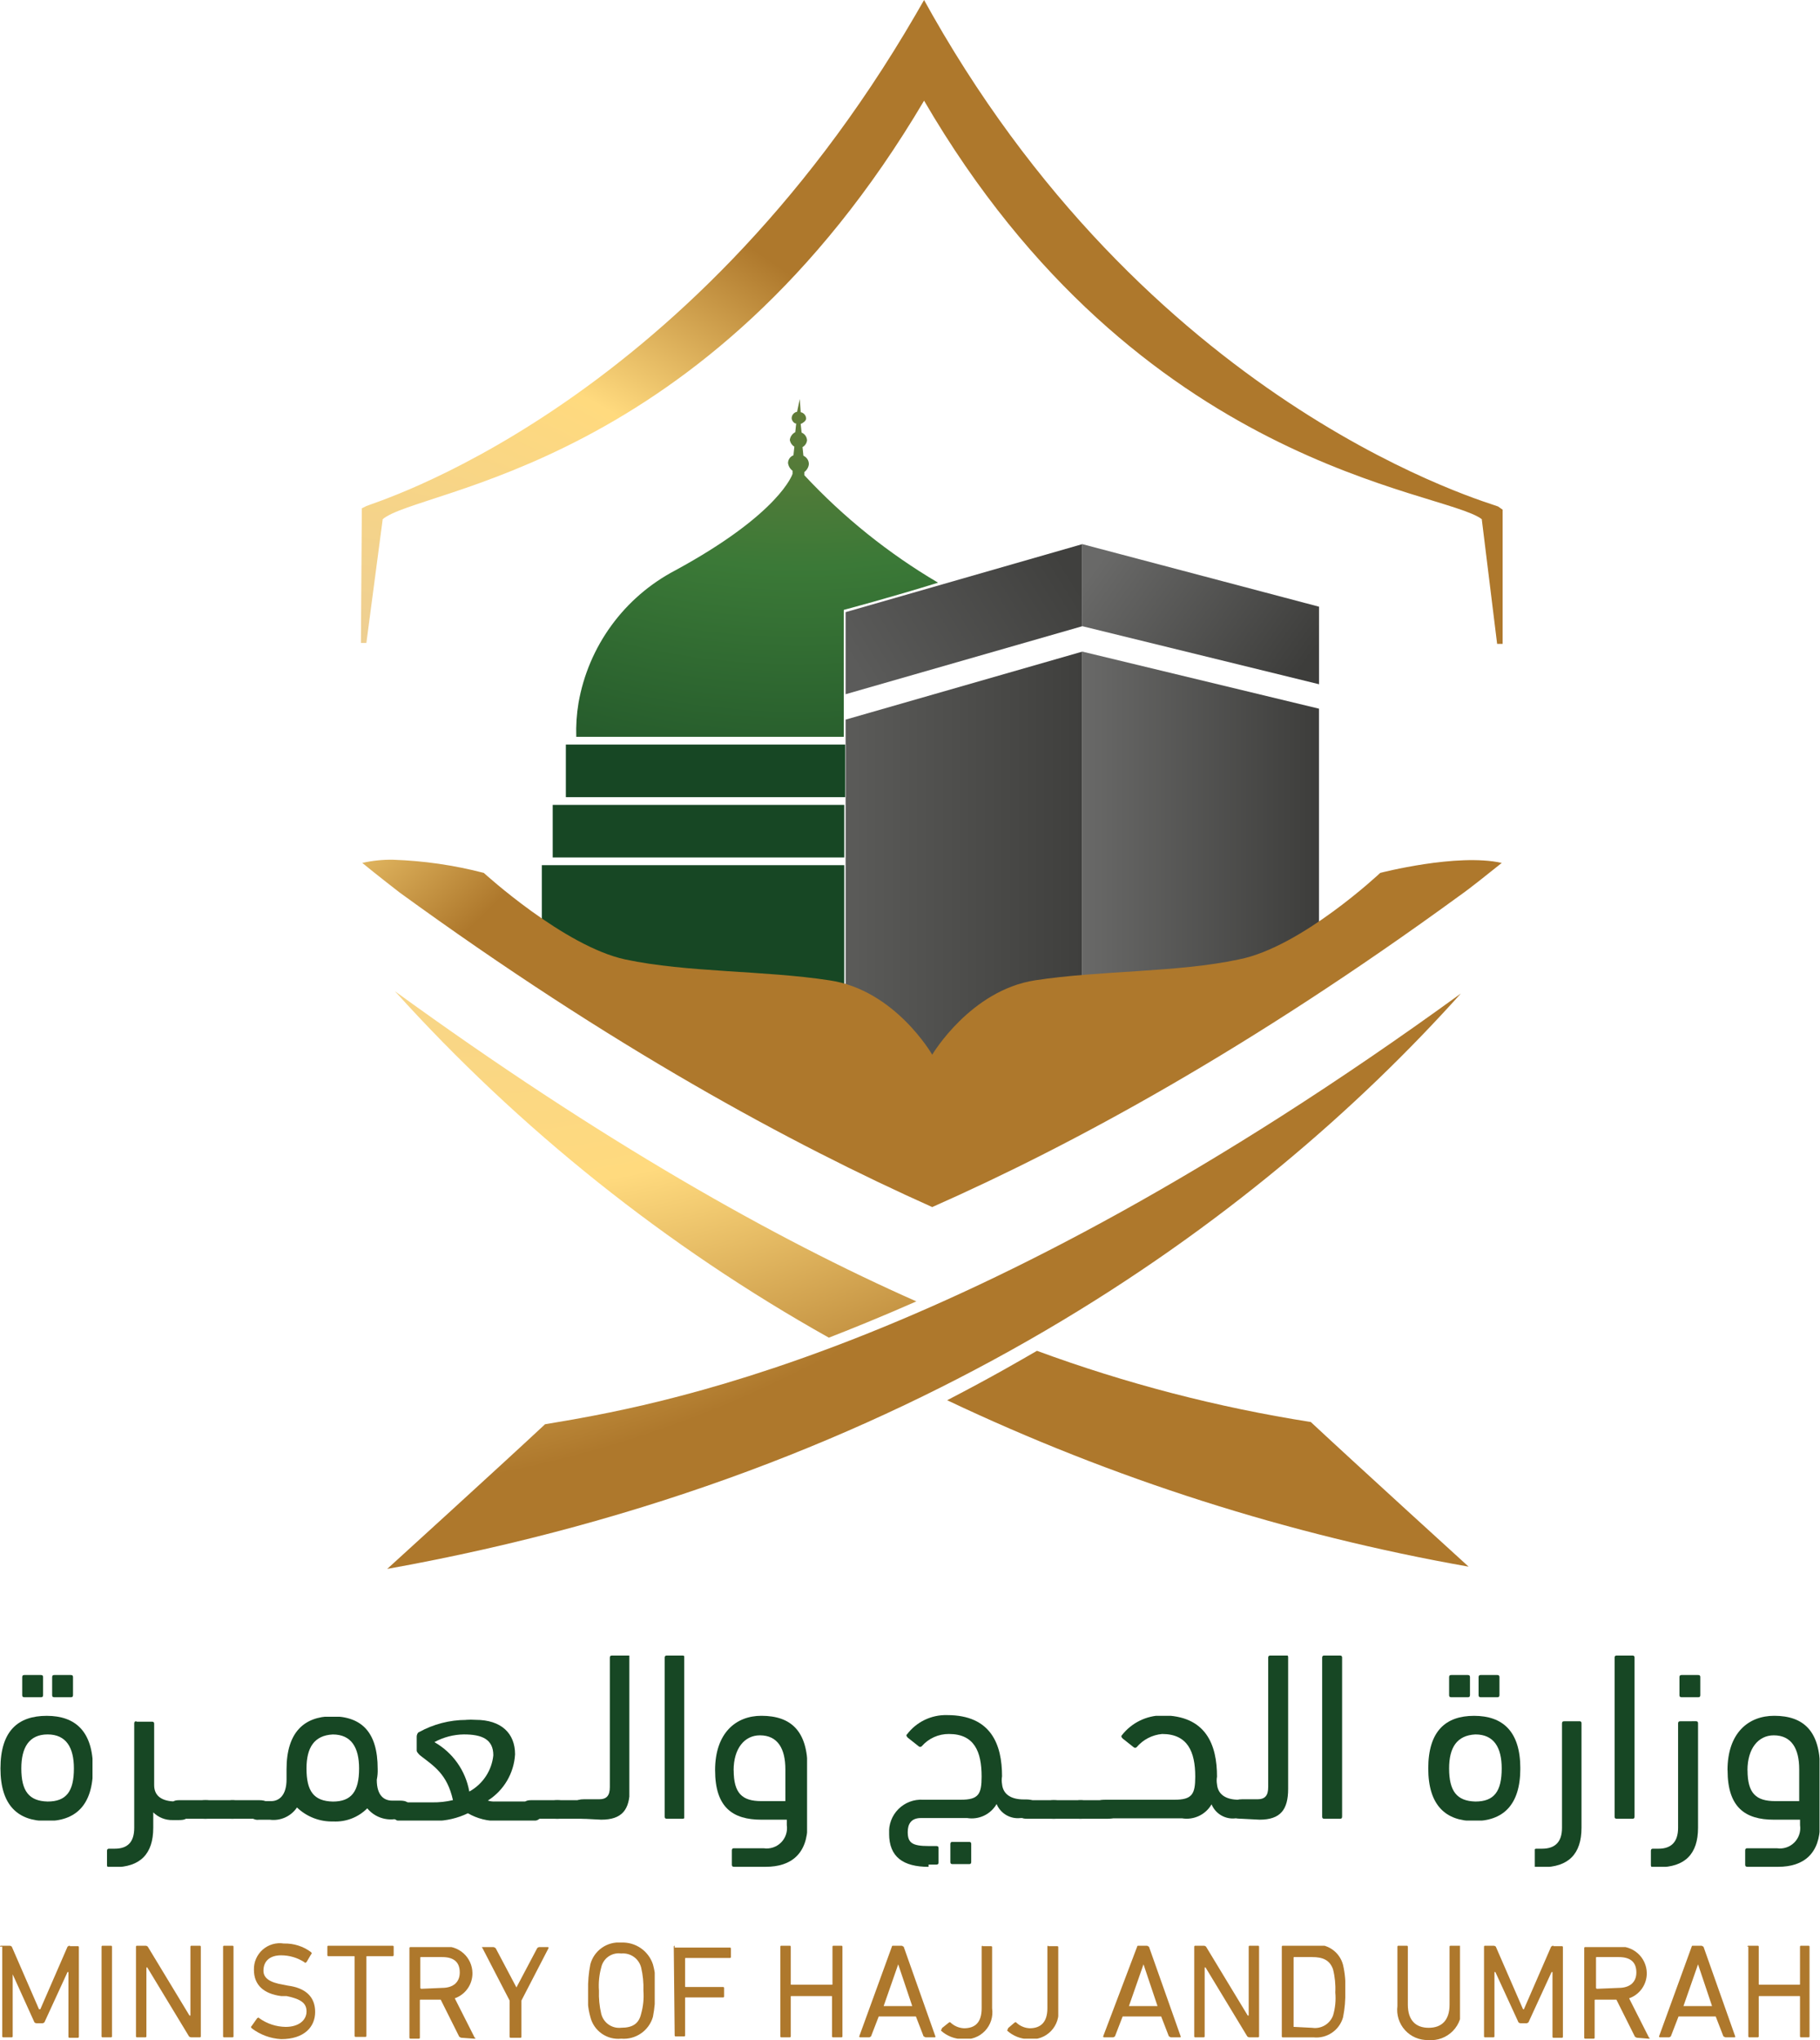 <svg xmlns="http://www.w3.org/2000/svg" xmlns:xlink="http://www.w3.org/1999/xlink" width="143" height="160.278" viewBox="0 0 143 160.278">
  <defs>
    <clipPath id="clip-path">
      <path id="Path_5433" data-name="Path 5433" d="M260.5,174.8l-18.6,5.344v28.821l18.6-4.133Z" transform="translate(-241.9 -174.8)"/>
    </clipPath>
    <linearGradient id="linear-gradient" x1="1" y1="0.5" x2="0" y2="0.5" gradientUnits="objectBoundingBox">
      <stop offset="0" stop-color="#3f3f3d"/>
      <stop offset="1" stop-color="#5b5b59"/>
    </linearGradient>
    <clipPath id="clip-path-2">
      <path id="Path_5434" data-name="Path 5434" d="M260.5,151.1l-18.6,5.344v6.448l18.6-5.344Z" transform="translate(-241.9 -151.1)"/>
    </clipPath>
    <linearGradient id="linear-gradient-2" x1="1" y1="0.321" x2="0" y2="0.717" gradientUnits="objectBoundingBox">
      <stop offset="0" stop-color="#40403e"/>
      <stop offset="1" stop-color="#5b5b5a"/>
    </linearGradient>
    <clipPath id="clip-path-3">
      <path id="Path_5435" data-name="Path 5435" d="M294.1,174.8h0v30.032l18.6-6.947v-18.6Z" transform="translate(-294.1 -174.8)"/>
    </clipPath>
    <linearGradient id="linear-gradient-3" x1="1" y1="0.5" x2="0" y2="0.5" gradientUnits="objectBoundingBox">
      <stop offset="0" stop-color="#3d3d3b"/>
      <stop offset="1" stop-color="#696968"/>
    </linearGradient>
    <clipPath id="clip-path-4">
      <path id="Path_5436" data-name="Path 5436" d="M294.1,151.1h0v6.448l18.6,4.56v-6.092Z" transform="translate(-294.1 -151.1)"/>
    </clipPath>
    <linearGradient id="linear-gradient-4" x1="1" y1="0.719" y2="0.289" xlink:href="#linear-gradient-3"/>
    <clipPath id="clip-path-5">
      <path id="Path_5437" data-name="Path 5437" d="M57.139,407.839c0-1.639.606-2.672,2.066-2.672s2.066,1.033,2.066,2.672c0,1.817-.606,2.6-2.066,2.6-1.461-.036-2.066-.819-2.066-2.6m-1.639,0c0,2.921,1.389,4.133,3.634,4.133s3.634-1.211,3.634-4.133-1.389-4.133-3.634-4.133-3.634,1.176-3.634,4.133m1.888-7.339c-.071,0-.178,0-.178.178v1.389c0,.071,0,.178.178.178h1.283c.071,0,.178,0,.178-.178v-1.389c0-.071,0-.178-.178-.178Zm2.351,0c-.071,0-.178,0-.178.178v1.389c0,.071,0,.178.178.178h1.283c.071,0,.178,0,.178-.178v-1.389c0-.071,0-.178-.178-.178Z" transform="translate(-55.5 -400.5)"/>
    </clipPath>
    <linearGradient id="linear-gradient-5" x1="-5.095" y1="7.901" x2="-4.976" y2="7.901" gradientUnits="objectBoundingBox">
      <stop offset="0" stop-color="#ab882a"/>
      <stop offset="0.038" stop-color="#ab882a"/>
      <stop offset="0.169" stop-color="#9e8435"/>
      <stop offset="0.317" stop-color="#8f803c"/>
      <stop offset="0.656" stop-color="#3b7937"/>
      <stop offset="1" stop-color="#174724"/>
    </linearGradient>
    <clipPath id="clip-path-6">
      <path id="Path_5438" data-name="Path 5438" d="M81.316,410.7c-.071,0-.178,0-.178.178v8.194c0,1.1-.5,1.639-1.532,1.639h-.428c-.071,0-.178,0-.178.178v1.1c0,.071,0,.178.178.178h.356q3.1,0,3.1-3.1v-1.211a2.094,2.094,0,0,0,1.532.606h.427c.606,0,.784-.071.784-.784,0-.534-.249-.677-.784-.677h-.178c-1.1,0-1.71-.427-1.71-1.282v-4.809c0-.071,0-.178-.178-.178H81.316Z" transform="translate(-79 -410.7)"/>
    </clipPath>
    <linearGradient id="linear-gradient-6" x1="-7.091" y1="7.579" x2="-6.956" y2="7.579" xlink:href="#linear-gradient-5"/>
    <clipPath id="clip-path-7">
      <path id="Path_5439" data-name="Path 5439" d="M93.806,428.1c-.534,0-.606.178-.606.784,0,.534.071.677.606.677h2.066c.606,0,.784-.178.784-.784,0-.5-.249-.677-.784-.677Z" transform="translate(-93.2 -428.1)"/>
    </clipPath>
    <linearGradient id="linear-gradient-7" x1="-14.55" y1="55.081" x2="-14.301" y2="55.081" xlink:href="#linear-gradient-5"/>
    <clipPath id="clip-path-8">
      <path id="Path_5440" data-name="Path 5440" d="M99.606,428.1c-.534,0-.606.178-.606.784,0,.534.071.677.606.677h2.066c.606,0,.784-.178.784-.784,0-.5-.249-.677-.784-.677Z" transform="translate(-99 -428.1)"/>
    </clipPath>
    <linearGradient id="linear-gradient-8" x1="-15.148" y1="55.074" x2="-14.899" y2="55.074" xlink:href="#linear-gradient-5"/>
    <clipPath id="clip-path-9">
      <path id="Path_5441" data-name="Path 5441" d="M105.706,428.1c-.5,0-.606.178-.606.784,0,.534.071.677.606.677h2.066c.606,0,.784-.178.784-.784,0-.5-.249-.677-.784-.677Z" transform="translate(-105.1 -428.1)"/>
    </clipPath>
    <linearGradient id="linear-gradient-9" x1="-15.777" y1="55.066" x2="-15.527" y2="55.066" xlink:href="#linear-gradient-5"/>
    <clipPath id="clip-path-10">
      <path id="Path_5442" data-name="Path 5442" d="M114.824,413.7c0-1.639.606-2.6,2.066-2.672,1.461,0,2.066,1.033,2.066,2.672,0,1.817-.606,2.6-2.066,2.6-1.5-.036-2.066-.819-2.066-2.6m-1.568.071v.784c0,1.282-.606,1.71-1.211,1.71h-.962c-.606,0-.784.071-.784.677a.684.684,0,0,0,.784.784h.855a2.227,2.227,0,0,0,2.138-.962,3.963,3.963,0,0,0,2.85,1.1,3.514,3.514,0,0,0,2.672-1.033,2.4,2.4,0,0,0,2.138.855h.427c.606,0,.784-.071.784-.784,0-.534-.249-.677-.784-.677h-.606c-.606,0-1.211-.356-1.211-1.639a3.468,3.468,0,0,0,.071-.855c0-2.921-1.283-4.133-3.634-4.133-2.138.036-3.527,1.247-3.527,4.168" transform="translate(-110.3 -409.6)"/>
    </clipPath>
    <linearGradient id="linear-gradient-10" x1="-4.46" y1="10.52" x2="-4.392" y2="10.52" xlink:href="#linear-gradient-5"/>
    <clipPath id="clip-path-11">
      <path id="Path_5443" data-name="Path 5443" d="M145.149,412.117a4.971,4.971,0,0,1,2.316-.606c1.389,0,2.316.356,2.316,1.639a3.668,3.668,0,0,1-1.888,2.85,5.574,5.574,0,0,0-2.743-3.883m2.494-1.746a7.685,7.685,0,0,0-3.705.962c-.071,0-.178.178-.178.356v1.1c0,.071.071.178.249.356,1.1.855,2.138,1.461,2.6,3.527a6.663,6.663,0,0,1-1.639.178h-2.387c-.606,0-.784.071-.784.677a.684.684,0,0,0,.784.784h2.6a6.116,6.116,0,0,0,2.6-.606,4.538,4.538,0,0,0,2.423.606h2.6c.606,0,.784-.249.784-.855,0-.534-.249-.677-.784-.677h-2.85a1.574,1.574,0,0,1-.606-.071,4.613,4.613,0,0,0,2.138-3.634c0-1.639-1.069-2.708-3.1-2.708a5.241,5.241,0,0,0-.748,0" transform="translate(-141.8 -410.356)"/>
    </clipPath>
    <linearGradient id="linear-gradient-11" x1="-5.767" y1="10.911" x2="-5.693" y2="10.911" xlink:href="#linear-gradient-5"/>
    <clipPath id="clip-path-12">
      <path id="Path_5444" data-name="Path 5444" d="M171.406,428.1c-.5,0-.606.178-.606.784,0,.534.071.677.606.677h2.066c.606,0,.784-.178.784-.784,0-.5-.249-.677-.784-.677Z" transform="translate(-170.8 -428.1)"/>
    </clipPath>
    <linearGradient id="linear-gradient-12" x1="-22.55" y1="54.978" x2="-22.301" y2="54.978" xlink:href="#linear-gradient-5"/>
    <clipPath id="clip-path-13">
      <path id="Path_5445" data-name="Path 5445" d="M177.206,428.1c-.534,0-.606.178-.606.784,0,.534.071.677.606.677h2.066c.606,0,.784-.178.784-.784,0-.5-.249-.677-.784-.677Z" transform="translate(-176.6 -428.1)"/>
    </clipPath>
    <linearGradient id="linear-gradient-13" x1="-23.148" y1="54.97" x2="-22.899" y2="54.97" xlink:href="#linear-gradient-5"/>
    <clipPath id="clip-path-14">
      <path id="Path_5446" data-name="Path 5446" d="M184.928,396.136c-.071,0-.178,0-.178.178v10.153c0,.677-.249.962-.855.962h-1.211c-.606,0-.784.249-.784.855,0,.534.249.677.784.677l1.389.071c1.639,0,2.244-.784,2.244-2.423V396.278c0-.071,0-.178-.178-.178h-1.211Z" transform="translate(-181.9 -396.1)"/>
    </clipPath>
    <linearGradient id="linear-gradient-14" x1="-18.686" y1="7.087" x2="-18.489" y2="7.087" xlink:href="#linear-gradient-5"/>
    <clipPath id="clip-path-15">
      <path id="Path_5447" data-name="Path 5447" d="M202.178,396.2c-.071,0-.178,0-.178.178v12.469c0,.071,0,.178.178.178h1.211c.071,0,.178,0,.178-.178V396.378c0-.071,0-.178-.178-.178Z" transform="translate(-202 -396.2)"/>
    </clipPath>
    <linearGradient id="linear-gradient-15" x1="-58.124" y1="7.143" x2="-57.562" y2="7.143" xlink:href="#linear-gradient-5"/>
    <clipPath id="clip-path-16">
      <path id="Path_5448" data-name="Path 5448" d="M214.561,413.775c0-1.71.855-2.743,2.066-2.743,1.389,0,2,1.033,2,2.672V416.2h-1.888c-1.5,0-2.173-.606-2.173-2.423m-1.461,0c0,2.921,1.389,3.883,3.634,3.883h2v.428a1.6,1.6,0,0,1-1.817,1.817H214.6c-.071,0-.178,0-.178.178v1.1c0,.071,0,.178.178.178h2.494c2,0,3.278-1.033,3.278-3.349v-4.382c0-2.921-1.282-4.133-3.634-4.133-2,0-3.634,1.354-3.634,4.275" transform="translate(-213.1 -409.5)"/>
    </clipPath>
    <linearGradient id="linear-gradient-16" x1="-12.859" y1="7.298" x2="-12.74" y2="7.298" xlink:href="#linear-gradient-5"/>
    <clipPath id="clip-path-17">
      <path id="Path_5449" data-name="Path 5449" d="M256.488,419.273c-.071,0-.178,0-.178.178v1.389c0,.071,0,.178.178.178h1.283c.071,0,.178,0,.178-.178v-1.389c0-.071,0-.178-.178-.178Zm-3.6-8.443c-.071.071,0,.178.071.249l.855.677a.172.172,0,0,0,.249,0,2.806,2.806,0,0,1,2.138-.962c1.995,0,2.565,1.389,2.565,3.349,0,1.389-.249,1.817-1.639,1.817h-2.957a2.518,2.518,0,0,0-2.672,2.672c0,1.817,1.1,2.6,3.1,2.6v-.178h.606c.071,0,.178,0,.178-.178v-1.1c0-.071,0-.178-.178-.178H254.6c-1.283,0-1.639-.249-1.639-1.1,0-.606.249-1.1,1.033-1.1h3.634a2.254,2.254,0,0,0,2.316-1.1,1.806,1.806,0,0,0,1.888,1.1h.427c.606,0,.784-.071.784-.784,0-.534-.249-.677-.784-.677h-.178c-1.033,0-1.639-.427-1.71-1.211a1.731,1.731,0,0,1,0-.606c0-2.494-.855-4.809-4.311-4.809a3.816,3.816,0,0,0-3.171,1.532" transform="translate(-251.5 -409.296)"/>
    </clipPath>
    <linearGradient id="linear-gradient-17" x1="-9.242" y1="7.256" x2="-9.167" y2="7.256" xlink:href="#linear-gradient-5"/>
    <clipPath id="clip-path-18">
      <path id="Path_5450" data-name="Path 5450" d="M280.906,428.1c-.534,0-.606.178-.606.784,0,.534.071.677.606.677h2.066c.606,0,.784-.178.784-.784,0-.5-.249-.677-.784-.677Z" transform="translate(-280.3 -428.1)"/>
    </clipPath>
    <linearGradient id="linear-gradient-18" x1="-33.838" y1="54.832" x2="-33.589" y2="54.832" xlink:href="#linear-gradient-5"/>
    <clipPath id="clip-path-19">
      <path id="Path_5451" data-name="Path 5451" d="M286.706,428.1c-.534,0-.606.178-.606.784,0,.534.071.677.606.677h2.066c.606,0,.784-.178.784-.784,0-.5-.249-.677-.784-.677Z" transform="translate(-286.1 -428.1)"/>
    </clipPath>
    <linearGradient id="linear-gradient-19" x1="-34.436" y1="54.824" x2="-34.187" y2="54.824" xlink:href="#linear-gradient-5"/>
    <clipPath id="clip-path-20">
      <path id="Path_5452" data-name="Path 5452" d="M292.706,428.1c-.534,0-.606.178-.606.784,0,.534.071.677.606.677h2.066c.606,0,.784-.178.784-.784,0-.5-.249-.677-.784-.677Z" transform="translate(-292.1 -428.1)"/>
    </clipPath>
    <linearGradient id="linear-gradient-20" x1="-35.055" y1="54.816" x2="-34.806" y2="54.816" xlink:href="#linear-gradient-5"/>
    <clipPath id="clip-path-21">
      <path id="Path_5453" data-name="Path 5453" d="M299.195,410.968c-.071.071,0,.178.071.249l.855.677a.172.172,0,0,0,.249,0,2.966,2.966,0,0,1,2-1.033c2,0,2.6,1.389,2.6,3.349,0,1.389-.249,1.817-1.639,1.817h-5.344c-.606,0-.784.071-.784.677a.7.7,0,0,0,.784.784h5.949a2.254,2.254,0,0,0,2.316-1.1,1.805,1.805,0,0,0,1.888,1.1h.428c.606,0,.784-.071.784-.784,0-.5-.249-.677-.784-.677h-.178c-1.033,0-1.639-.427-1.71-1.211a1.729,1.729,0,0,1,0-.606c0-2.494-.855-4.809-4.311-4.809a4.04,4.04,0,0,0-3.171,1.568" transform="translate(-297.2 -409.4)"/>
    </clipPath>
    <linearGradient id="linear-gradient-21" x1="-10.121" y1="10.716" x2="-10.05" y2="10.716" xlink:href="#linear-gradient-5"/>
    <clipPath id="clip-path-22">
      <path id="Path_5454" data-name="Path 5454" d="M330.128,396.136c-.071,0-.178,0-.178.178v10.153c0,.677-.249.962-.855.962h-1.211c-.606,0-.784.249-.784.855,0,.534.249.677.784.677l1.389.071c1.639,0,2.244-.784,2.244-2.423V396.278c0-.071,0-.178-.178-.178h-1.211Z" transform="translate(-327.1 -396.1)"/>
    </clipPath>
    <linearGradient id="linear-gradient-22" x1="-30.499" y1="7.065" x2="-30.302" y2="7.065" xlink:href="#linear-gradient-5"/>
    <clipPath id="clip-path-23">
      <path id="Path_5455" data-name="Path 5455" d="M347.178,396.2c-.071,0-.178,0-.178.178v12.469c0,.071,0,.178.178.178h1.211c.071,0,.178,0,.178-.178V396.378c0-.071,0-.178-.178-.178Z" transform="translate(-347 -396.2)"/>
    </clipPath>
    <linearGradient id="linear-gradient-23" x1="-89.758" y1="7.121" x2="-89.208" y2="7.121" xlink:href="#linear-gradient-5"/>
    <clipPath id="clip-path-24">
      <path id="Path_5456" data-name="Path 5456" d="M372.039,407.839c0-1.639.606-2.6,2.066-2.672,1.461,0,2.066,1.033,2.066,2.672,0,1.817-.606,2.6-2.066,2.6-1.461-.036-2.066-.819-2.066-2.6m-1.639,0c0,2.921,1.389,4.133,3.6,4.133,2.244,0,3.634-1.211,3.634-4.133s-1.389-4.133-3.634-4.133c-2.209,0-3.6,1.176-3.6,4.133m1.817-7.339c-.071,0-.178,0-.178.178v1.389c0,.071,0,.178.178.178H373.5c.071,0,.178,0,.178-.178v-1.389c0-.071,0-.178-.178-.178Zm2.316,0c-.071,0-.178,0-.178.178v1.389c0,.071,0,.178.178.178h1.283c.071,0,.178,0,.178-.178v-1.389c0-.071,0-.178-.178-.178Z" transform="translate(-370.4 -400.5)"/>
    </clipPath>
    <linearGradient id="linear-gradient-24" x1="-20.608" y1="7.847" x2="-20.488" y2="7.847" xlink:href="#linear-gradient-5"/>
    <clipPath id="clip-path-25">
      <path id="Path_5457" data-name="Path 5457" d="M396.151,410.7c-.071,0-.178,0-.178.178v8.194c0,1.1-.534,1.639-1.568,1.639h-.427c-.071,0-.178,0-.178.178v1.1c0,.071,0,.178.178.178h.427q3.1,0,3.1-3.1v-8.194c0-.071,0-.178-.178-.178Z" transform="translate(-393.8 -410.7)"/>
    </clipPath>
    <linearGradient id="linear-gradient-25" x1="-42.484" y1="7.526" x2="-42.252" y2="7.526" xlink:href="#linear-gradient-5"/>
    <clipPath id="clip-path-26">
      <path id="Path_5458" data-name="Path 5458" d="M411.678,396.2c-.071,0-.178,0-.178.178v12.469c0,.071,0,.178.178.178h1.211c.071,0,.178,0,.178-.178V396.378c0-.071,0-.178-.178-.178Z" transform="translate(-411.5 -396.2)"/>
    </clipPath>
    <linearGradient id="linear-gradient-26" x1="-104.417" y1="7.111" x2="-103.867" y2="7.111" xlink:href="#linear-gradient-5"/>
    <clipPath id="clip-path-27">
      <path id="Path_5459" data-name="Path 5459" d="M421.816,404.134c-.071,0-.178,0-.178.178v8.194c0,1.1-.534,1.639-1.532,1.639h-.427c-.071,0-.178,0-.178.178v1.1c0,.071,0,.178.178.178h.427q3.1,0,3.1-3.1v-8.194c0-.071,0-.178-.178-.178Zm.107-3.634c-.071,0-.178,0-.178.178v1.389c0,.071,0,.178.178.178h1.283c.071,0,.178,0,.178-.178v-1.389c0-.071,0-.178-.178-.178Z" transform="translate(-419.5 -400.5)"/>
    </clipPath>
    <linearGradient id="linear-gradient-27" x1="-42.884" y1="5.949" x2="-42.662" y2="5.949" xlink:href="#linear-gradient-5"/>
    <clipPath id="clip-path-28">
      <path id="Path_5460" data-name="Path 5460" d="M437.968,413.775c0-1.71.855-2.743,2.066-2.743,1.389,0,2,1.033,2,2.672V416.2h-1.888c-1.5,0-2.173-.606-2.173-2.423m-1.568,0c0,2.921,1.389,3.883,3.634,3.883H442.1v.428a1.6,1.6,0,0,1-1.817,1.817h-2.316c-.071,0-.178,0-.178.178v1.1c0,.071,0,.178.178.178h2.423c1.995,0,3.278-1.033,3.278-3.349v-4.382c0-2.921-1.283-4.133-3.6-4.133-2.031,0-3.669,1.354-3.669,4.275" transform="translate(-436.4 -409.5)"/>
    </clipPath>
    <linearGradient id="linear-gradient-28" x1="-23.859" y1="7.261" x2="-23.74" y2="7.261" xlink:href="#linear-gradient-5"/>
    <clipPath id="clip-path-29">
      <path id="Path_5461" data-name="Path 5461" d="M60.886,460.2c-.071,0-.071,0-.178.071l-2.138,4.916h-.107l-2.138-4.916a.273.273,0,0,0-.178-.071h-.677a.07.07,0,0,0-.071.071h.178v7.054a.07.07,0,0,0,.071.071h.677a.07.07,0,0,0,.071-.071v-4.881l1.71,3.776a.273.273,0,0,0,.178.071h.428c.071,0,.071,0,.178-.071l1.817-3.954h.071v5.094a.07.07,0,0,0,.071.071h.677a.07.07,0,0,0,.071-.071v-7.054a.07.07,0,0,0-.071-.071h-.641Z" transform="translate(-55.4 -460.2)"/>
    </clipPath>
    <linearGradient id="linear-gradient-29" x1="-5.74" y1="9.616" x2="-5.603" y2="9.616" gradientUnits="objectBoundingBox">
      <stop offset="0" stop-color="#cf9921"/>
      <stop offset="0.31" stop-color="#ebcd95"/>
      <stop offset="0.74" stop-color="#ffda7e"/>
      <stop offset="1" stop-color="#ae782c"/>
    </linearGradient>
    <clipPath id="clip-path-30">
      <path id="Path_5462" data-name="Path 5462" d="M77.871,460.2a.07.07,0,0,0-.071.071v7.054a.07.07,0,0,0,.071.071h.677a.07.07,0,0,0,.071-.071v-7.054a.07.07,0,0,0-.071-.071Z" transform="translate(-77.8 -460.2)"/>
    </clipPath>
    <linearGradient id="linear-gradient-30" x1="-51.468" y1="9.61" x2="-50.461" y2="9.61" xlink:href="#linear-gradient-29"/>
    <clipPath id="clip-path-31">
      <path id="Path_5463" data-name="Path 5463" d="M89.746,460.2a.07.07,0,0,0-.071.071v5.415H89.6l-3.278-5.415a.273.273,0,0,0-.178-.071h-.677a.07.07,0,0,0-.071.071v7.054a.07.07,0,0,0,.071.071h.677a.07.07,0,0,0,.071-.071V461.91h.071l3.278,5.415a.273.273,0,0,0,.178.071h.677a.07.07,0,0,0,.071-.071v-7.054a.07.07,0,0,0-.071-.071Z" transform="translate(-85.4 -460.2)"/>
    </clipPath>
    <linearGradient id="linear-gradient-31" x1="-9.036" y1="9.604" x2="-8.869" y2="9.604" xlink:href="#linear-gradient-29"/>
    <clipPath id="clip-path-32">
      <path id="Path_5464" data-name="Path 5464" d="M104.671,460.2a.07.07,0,0,0-.071.071v7.054a.07.07,0,0,0,.071.071h.677a.07.07,0,0,0,.071-.071v-7.054a.07.07,0,0,0-.071-.071Z" transform="translate(-104.6 -460.2)"/>
    </clipPath>
    <linearGradient id="linear-gradient-32" x1="-62.635" y1="9.598" x2="-61.628" y2="9.598" xlink:href="#linear-gradient-29"/>
    <clipPath id="clip-path-33">
      <path id="Path_5465" data-name="Path 5465" d="M110.982,461.759c0,1.211.784,1.888,2.138,2.066h.428c1.211.249,1.568.606,1.568,1.211,0,.677-.606,1.211-1.639,1.211a3.643,3.643,0,0,1-2.066-.677c-.071-.071-.071-.071-.178,0l-.428.606c-.071.071-.071.071,0,.178a4.212,4.212,0,0,0,2.316.855c1.817,0,2.672-.962,2.672-2.138,0-1.211-.784-1.888-2.138-2.066l-.356-.071c-1.1-.178-1.568-.534-1.568-1.1,0-.784.534-1.211,1.389-1.211a3.371,3.371,0,0,1,1.817.534c.071.071.071.071.178,0l.356-.606c.071-.071.071-.071,0-.178a3.406,3.406,0,0,0-2.138-.677,2.033,2.033,0,0,0-2.351,2.066" transform="translate(-110.75 -459.688)"/>
    </clipPath>
    <linearGradient id="linear-gradient-33" x1="-10.932" y1="9.175" x2="-10.763" y2="9.175" xlink:href="#linear-gradient-29"/>
    <clipPath id="clip-path-34">
      <path id="Path_5466" data-name="Path 5466" d="M127.671,460.2a.07.07,0,0,0-.071.071v.677a.07.07,0,0,0,.071.071h2c.071,0,.071,0,.071.071v6.2a.07.07,0,0,0,.071.071h.784a.07.07,0,0,0,.071-.071v-6.2c0-.071,0-.071.071-.071h2a.07.07,0,0,0,.071-.071v-.677a.07.07,0,0,0-.071-.071Z" transform="translate(-127.6 -460.2)"/>
    </clipPath>
    <linearGradient id="linear-gradient-34" x1="-11.791" y1="9.586" x2="-11.626" y2="9.586" xlink:href="#linear-gradient-29"/>
    <clipPath id="clip-path-35">
      <path id="Path_5467" data-name="Path 5467" d="M146.555,463.606v-2.316c0-.071,0-.071.071-.071h1.639c.962,0,1.389.428,1.389,1.211s-.534,1.211-1.389,1.211l-1.639.071c-.071-.036-.071-.036-.071-.107m-.784-3.171a.07.07,0,0,0-.071.071v7.054a.07.07,0,0,0,.071.071h.677a.07.07,0,0,0,.071-.071v-2.921c0-.071,0-.071.071-.071h1.568l1.461,2.921c.071,0,.071.071.178.071l.962.071c.178,0,.178,0,.071-.071l-1.568-3.1a2.077,2.077,0,0,0,1.389-2,2.114,2.114,0,0,0-2.316-2.066h-2.565Z" transform="translate(-145.7 -460.4)"/>
    </clipPath>
    <linearGradient id="linear-gradient-35" x1="-13.022" y1="9.563" x2="-12.858" y2="9.563" xlink:href="#linear-gradient-29"/>
    <clipPath id="clip-path-36">
      <path id="Path_5468" data-name="Path 5468" d="M166.207,460.5c-.071,0-.071,0-.178.071l-1.639,3.1-1.639-3.1c-.071,0-.071-.071-.178-.071h-.784c-.071,0-.178,0-.071.071l2.138,4.133v2.85a.07.07,0,0,0,.071.071h.784a.07.07,0,0,0,.071-.071V464.7l2.138-4.133a.07.07,0,0,0-.071-.071Z" transform="translate(-161.673 -460.5)"/>
    </clipPath>
    <linearGradient id="linear-gradient-36" x1="-13.822" y1="9.651" x2="-13.66" y2="9.651" xlink:href="#linear-gradient-29"/>
    <clipPath id="clip-path-37">
      <path id="Path_5469" data-name="Path 5469" d="M186.133,465.093a6.812,6.812,0,0,1-.178-1.817,5.354,5.354,0,0,1,.178-1.817,1.4,1.4,0,0,1,1.568-1.1,1.472,1.472,0,0,1,1.568,1.1,6.813,6.813,0,0,1,.178,1.817,5.2,5.2,0,0,1-.178,1.817c-.178.784-.677,1.1-1.568,1.1a1.447,1.447,0,0,1-1.568-1.1m-.855-3.883a9.583,9.583,0,0,0-.178,2.066,5.461,5.461,0,0,0,.178,2.066,2.255,2.255,0,0,0,2.423,1.71,2.391,2.391,0,0,0,2.494-1.71,9.582,9.582,0,0,0,.178-2.066,5.461,5.461,0,0,0-.178-2.066,2.5,2.5,0,0,0-2.494-1.71,2.308,2.308,0,0,0-2.423,1.71" transform="translate(-185.1 -459.5)"/>
    </clipPath>
    <linearGradient id="linear-gradient-37" x1="-15.702" y1="9.145" x2="-15.538" y2="9.145" xlink:href="#linear-gradient-29"/>
    <clipPath id="clip-path-38">
      <path id="Path_5470" data-name="Path 5470" d="M204.071,460.2a.07.07,0,0,0-.071.071l.071,6.983a.07.07,0,0,0,.071.071h.677a.07.07,0,0,0,.071-.071v-2.921c0-.071,0-.071.071-.071h2.921a.07.07,0,0,0,.071-.071v-.677a.07.07,0,0,0-.071-.071h-2.921c-.071,0-.071,0-.071-.071v-2.138c0-.071,0-.071.071-.071h3.456a.07.07,0,0,0,.071-.071v-.677a.07.07,0,0,0-.071-.071h-4.346Z" transform="translate(-204 -460.2)"/>
    </clipPath>
    <linearGradient id="linear-gradient-38" x1="-19.502" y1="9.648" x2="-19.313" y2="9.648" xlink:href="#linear-gradient-29"/>
    <clipPath id="clip-path-39">
      <path id="Path_5471" data-name="Path 5471" d="M231.668,460.2a.07.07,0,0,0-.071.071v2.921c0,.071,0,.071-.071.071h-3.135c-.071,0-.071,0-.071-.071v-2.921a.07.07,0,0,0-.071-.071h-.677a.07.07,0,0,0-.071.071v7.054a.07.07,0,0,0,.071.071h.677a.07.07,0,0,0,.071-.071v-3.1c0-.071,0-.071.071-.071h3.1c.071,0,.071,0,.071.071v3.1a.07.07,0,0,0,.071.071h.677a.07.07,0,0,0,.071-.071v-7.054a.07.07,0,0,0-.071-.071Z" transform="translate(-227.5 -460.2)"/>
    </clipPath>
    <linearGradient id="linear-gradient-39" x1="-19.509" y1="9.542" x2="-19.336" y2="9.542" xlink:href="#linear-gradient-29"/>
    <clipPath id="clip-path-40">
      <path id="Path_5472" data-name="Path 5472" d="M247.964,461.661l1.1,3.278h-2.244Zm-.427-1.461a.07.07,0,0,0-.071.071l-2.565,7.054a.07.07,0,0,0,.071.071h.677c.071,0,.071,0,.178-.071l.606-1.568h2.921l.606,1.568c.071,0,.071.071.178.071h.677c.071,0,.071,0,.071-.071l-2.494-7.054c-.071,0-.071-.071-.178-.071Z" transform="translate(-244.9 -460.2)"/>
    </clipPath>
    <linearGradient id="linear-gradient-40" x1="-17.191" y1="9.534" x2="-17.048" y2="9.534" xlink:href="#linear-gradient-29"/>
    <clipPath id="clip-path-41">
      <path id="Path_5473" data-name="Path 5473" d="M266.178,460.2a.07.07,0,0,0-.071.071v4.845c0,1.1-.5,1.568-1.389,1.568a1.634,1.634,0,0,1-1.033-.428c-.071-.071-.071-.071-.178,0l-.534.428c0,.071,0,.071-.071.178a2.583,2.583,0,0,0,1.71.677,2.119,2.119,0,0,0,2.316-2.423v-4.809a.07.07,0,0,0-.071-.071h-.677Z" transform="translate(-262.9 -460.2)"/>
    </clipPath>
    <linearGradient id="linear-gradient-41" x1="-27.072" y1="9.435" x2="-26.86" y2="9.435" xlink:href="#linear-gradient-29"/>
    <clipPath id="clip-path-42">
      <path id="Path_5474" data-name="Path 5474" d="M280.742,460.2a.07.07,0,0,0-.071.071v4.845c0,1.1-.534,1.568-1.389,1.568a1.634,1.634,0,0,1-1.033-.428c-.071-.071-.071-.071-.178,0l-.5.428c0,.071,0,.071-.071.178a2.583,2.583,0,0,0,1.71.677,2.119,2.119,0,0,0,2.316-2.423v-4.809a.07.07,0,0,0-.071-.071h-.712Z" transform="translate(-277.5 -460.2)"/>
    </clipPath>
    <linearGradient id="linear-gradient-42" x1="-28.344" y1="9.428" x2="-28.132" y2="9.428" xlink:href="#linear-gradient-29"/>
    <clipPath id="clip-path-43">
      <path id="Path_5475" data-name="Path 5475" d="M301.871,461.661l1.1,3.278h-2.244Zm-.428-1.461a.07.07,0,0,0-.071.071l-2.672,7.054a.07.07,0,0,0,.071.071h.677c.071,0,.071,0,.178-.071l.606-1.568h3.028l.606,1.568c.071,0,.071.071.178.071h.677c.071,0,.071,0,.071-.071l-2.494-7.054c-.071,0-.071-.071-.178-.071Z" transform="translate(-298.7 -460.2)"/>
    </clipPath>
    <linearGradient id="linear-gradient-43" x1="-20.025" y1="9.511" x2="-19.884" y2="9.511" xlink:href="#linear-gradient-29"/>
    <clipPath id="clip-path-44">
      <path id="Path_5476" data-name="Path 5476" d="M323.146,460.2a.07.07,0,0,0-.071.071v5.415H323l-3.278-5.415a.272.272,0,0,0-.178-.071h-.677a.07.07,0,0,0-.071.071v7.054a.07.07,0,0,0,.071.071h.677a.07.07,0,0,0,.071-.071V461.91h.071l3.278,5.415a.272.272,0,0,0,.178.071h.677a.07.07,0,0,0,.071-.071v-7.054a.07.07,0,0,0-.071-.071Z" transform="translate(-318.8 -460.2)"/>
    </clipPath>
    <linearGradient id="linear-gradient-44" x1="-25.133" y1="9.503" x2="-24.966" y2="9.503" xlink:href="#linear-gradient-29"/>
    <clipPath id="clip-path-45">
      <path id="Path_5477" data-name="Path 5477" d="M339.026,461.033c0-.071,0-.071.071-.071h1.389c.855,0,1.389.249,1.639.962a6.16,6.16,0,0,1,.178,1.817,4.76,4.76,0,0,1-.178,1.817,1.514,1.514,0,0,1-1.639.962l-1.389-.071h-.071Zm-.855-.962a.07.07,0,0,0-.071.071V467.2a.07.07,0,0,0,.071.071h2.423a2.175,2.175,0,0,0,2.316-1.568,9.03,9.03,0,0,0,.178-2.066,7.268,7.268,0,0,0-.178-2.066A2.125,2.125,0,0,0,340.594,460h-2.423Z" transform="translate(-338.1 -460)"/>
    </clipPath>
    <linearGradient id="linear-gradient-45" x1="-27.416" y1="9.494" x2="-27.243" y2="9.494" xlink:href="#linear-gradient-29"/>
    <clipPath id="clip-path-46">
      <path id="Path_5478" data-name="Path 5478" d="M367.768,460.2a.07.07,0,0,0-.071.071v4.56c0,1.211-.606,1.817-1.639,1.817s-1.639-.606-1.639-1.817v-4.56a.07.07,0,0,0-.071-.071h-.677a.07.07,0,0,0-.071.071v4.667a2.373,2.373,0,0,0,2.423,2.672,2.4,2.4,0,0,0,2.6-2.672v-4.667a.07.07,0,0,0-.071-.071Z" transform="translate(-363.6 -460.2)"/>
    </clipPath>
    <linearGradient id="linear-gradient-46" x1="-29.223" y1="9.255" x2="-29.051" y2="9.255" xlink:href="#linear-gradient-29"/>
    <clipPath id="clip-path-47">
      <path id="Path_5479" data-name="Path 5479" d="M388.151,460.2c-.071,0-.071,0-.178.071l-2.138,4.916h-.071l-2.138-4.916a.273.273,0,0,0-.178-.071h-.677a.07.07,0,0,0-.071.071v7.054a.07.07,0,0,0,.071.071h.677a.07.07,0,0,0,.071-.071v-5.059h.071l1.817,3.954a.273.273,0,0,0,.178.071h.428c.071,0,.071,0,.178-.071l1.817-3.954h.071v5.094a.07.07,0,0,0,.071.071h.677a.07.07,0,0,0,.071-.071v-7.054a.07.07,0,0,0-.071-.071h-.677Z" transform="translate(-382.7 -460.2)"/>
    </clipPath>
    <linearGradient id="linear-gradient-47" x1="-24.331" y1="9.474" x2="-24.194" y2="9.474" xlink:href="#linear-gradient-29"/>
    <clipPath id="clip-path-48">
      <path id="Path_5480" data-name="Path 5480" d="M405.726,463.606v-2.316c0-.071,0-.071.071-.071h1.71c.962,0,1.389.428,1.389,1.211s-.534,1.211-1.389,1.211l-1.71.071c-.071-.036-.071-.036-.071-.107m-.855-3.171a.07.07,0,0,0-.071.071v7.054a.07.07,0,0,0,.071.071h.677a.07.07,0,0,0,.071-.071v-2.921c0-.071,0-.071.071-.071h1.639l1.461,2.921c.071,0,.071.071.178.071l.855.071c.178,0,.178,0,.071-.071l-1.568-3.1a2.077,2.077,0,0,0,1.389-2A2.114,2.114,0,0,0,407.4,460.4h-2.529Z" transform="translate(-404.8 -460.4)"/>
    </clipPath>
    <linearGradient id="linear-gradient-48" x1="-30.648" y1="9.451" x2="-30.483" y2="9.451" xlink:href="#linear-gradient-29"/>
    <clipPath id="clip-path-49">
      <path id="Path_5481" data-name="Path 5481" d="M424.364,461.661l1.1,3.278h-2.244Zm-.428-1.461a.07.07,0,0,0-.071.071l-2.565,7.054a.07.07,0,0,0,.071.071h.677c.071,0,.071,0,.178-.071l.606-1.568h2.921l.606,1.568c.071,0,.071.071.178.071h.677c.071,0,.071,0,.071-.071l-2.494-7.054c-.071,0-.071-.071-.178-.071Z" transform="translate(-421.3 -460.2)"/>
    </clipPath>
    <linearGradient id="linear-gradient-49" x1="-27.629" y1="9.458" x2="-27.486" y2="9.458" xlink:href="#linear-gradient-29"/>
    <clipPath id="clip-path-50">
      <path id="Path_5482" data-name="Path 5482" d="M445,460.2a.07.07,0,0,0-.071.071v2.921c0,.071,0,.071-.071.071h-3.1c-.071,0-.071,0-.071-.071v-2.921a.07.07,0,0,0-.071-.071h-.748a.07.07,0,0,0-.071.071h.071v7.054a.07.07,0,0,0,.071.071h.677a.07.07,0,0,0,.071-.071v-3.1c0-.071,0-.071.071-.071h3.1c.071,0,.071,0,.071.071v3.1a.07.07,0,0,0,.071.071h.606a.07.07,0,0,0,.071-.071v-7.054a.07.07,0,0,0-.071-.071Z" transform="translate(-440.8 -460.2)"/>
    </clipPath>
    <linearGradient id="linear-gradient-50" x1="-34.752" y1="9.45" x2="-34.579" y2="9.45" xlink:href="#linear-gradient-29"/>
    <clipPath id="clip-path-51">
      <path id="Path_5483" data-name="Path 5483" d="M178.57,32.276c-18.169,31.243-42.893,38.4-43.142,38.582l-.356.178L135,81.617h.428l1.283-9.726c2.85-2.423,25.4-3.883,42.537-32.882,16.886,29,40.827,30.567,43.819,32.882l1.211,9.833h.428V71.143l-.356-.249c-.249-.178-26.612-7.3-44.425-38.582l-.677-1.211Z" transform="translate(-135 -31.1)"/>
    </clipPath>
    <radialGradient id="radial-gradient" cx="0.491" cy="1.455" r="1.273" gradientTransform="translate(-0.324) scale(0.564 1)" xlink:href="#linear-gradient-29"/>
    <clipPath id="clip-path-52">
      <rect id="Rectangle_2110" data-name="Rectangle 2110" width="22.907" height="4.133"/>
    </clipPath>
    <radialGradient id="radial-gradient-2" cx="1.158" cy="-16.762" r="18.64" gradientTransform="translate(-2.923) scale(0.18 1)" xlink:href="#linear-gradient-5"/>
    <clipPath id="clip-path-53">
      <rect id="Rectangle_2112" data-name="Rectangle 2112" width="21.945" height="4.133"/>
    </clipPath>
    <radialGradient id="radial-gradient-3" cx="1.162" cy="-15.616" r="18.64" gradientTransform="translate(-3.06) scale(0.188 1)" xlink:href="#linear-gradient-5"/>
    <clipPath id="clip-path-54">
      <path id="Path_5484" data-name="Path 5484" d="M153.2,284.044c-3.705,3.456-12.4,11.364-12.4,11.364,41.325-7.41,68.365-27.4,84.361-45.209-39.33,28.572-63.7,32.455-71.963,33.844" transform="translate(-140.8 -250.2)"/>
    </clipPath>
    <radialGradient id="radial-gradient-4" cx="0.51" cy="-1.16" r="2.033" gradientTransform="translate(-0.377) scale(0.536 1)" xlink:href="#linear-gradient-29"/>
    <clipPath id="clip-path-55">
      <path id="Path_5485" data-name="Path 5485" d="M264.3,332.883a160.909,160.909,0,0,0,40.969,13.075s-8.693-7.909-12.4-11.365A112.843,112.843,0,0,1,271.354,329c-1.176.677-3.349,1.959-7.054,3.883" transform="translate(-264.3 -329)"/>
    </clipPath>
    <radialGradient id="radial-gradient-5" cx="-0.025" cy="-4.748" r="5.419" gradientTransform="translate(-1.61) scale(0.414 1)" xlink:href="#linear-gradient-29"/>
    <clipPath id="clip-path-56">
      <path id="Path_5486" data-name="Path 5486" d="M176.593,276.918c1.568-.606,4.133-1.639,6.876-2.85-11.115-4.916-24.724-12.576-40.969-24.368a134.883,134.883,0,0,0,34.093,27.218" transform="translate(-142.5 -249.7)"/>
    </clipPath>
    <radialGradient id="radial-gradient-6" cx="1.035" cy="-1.92" r="3.376" gradientTransform="translate(-0.567) scale(0.664 1)" xlink:href="#linear-gradient-29"/>
    <clipPath id="clip-path-57">
      <path id="Path_5487" data-name="Path 5487" d="M174.9,221.9v5.593a138,138,0,0,0,23.762,6.128V221.9Z" transform="translate(-174.9 -221.9)"/>
    </clipPath>
    <radialGradient id="radial-gradient-7" cx="1.149" cy="-6.276" r="6.532" gradientTransform="translate(-1.714) scale(0.495 1)" xlink:href="#linear-gradient-5"/>
    <clipPath id="clip-path-58">
      <path id="Path_5488" data-name="Path 5488" d="M199.833,120.1a.528.528,0,0,0-.428.5c0,.178.178.427.356.427l-.071.677a.783.783,0,0,0-.428.606.766.766,0,0,0,.356.534l-.071.677a.655.655,0,0,0-.428.606.9.9,0,0,0,.356.606v.249s-.962,3.1-9.227,7.588a14.589,14.589,0,0,0-7.588,10.4,13.479,13.479,0,0,0-.178,2.672H203.5v-9.975s3.634-.962,7.41-2.138a46.785,46.785,0,0,1-10.509-8.443v-.249a.9.9,0,0,0,.356-.606.717.717,0,0,0-.427-.677l-.071-.677a.7.7,0,0,0,.356-.534.694.694,0,0,0-.428-.606l-.071-.677c.178-.071.427-.249.427-.427a.528.528,0,0,0-.427-.5l-.071-1.033Z" transform="translate(-182.474 -119.1)"/>
    </clipPath>
    <radialGradient id="radial-gradient-8" cx="0.87" cy="-1.403" r="2.895" gradientTransform="translate(-0.194) scale(0.934 1)" xlink:href="#linear-gradient-5"/>
    <clipPath id="clip-path-59">
      <path id="Path_5489" data-name="Path 5489" d="M135.3,220.949c1.033.855,2.921,2.316,2.921,2.316,16.708,12.148,30.638,19.7,41.86,24.724,11.115-4.916,24.973-12.469,41.4-24.439.962-.677,2.138-1.639,3.349-2.6-3.527-.784-9.548.784-9.548.784s-6.2,5.843-11.115,6.8c-4.809,1.033-10.937.855-16,1.639-5.094.784-8.087,5.843-8.087,5.843s-2.921-5.094-8.087-5.843c-5.094-.784-11.186-.606-16.031-1.639-4.809-1.033-11.115-6.8-11.115-6.8a32.652,32.652,0,0,0-7.125-1.033,10.127,10.127,0,0,0-2.423.249" transform="translate(-135.3 -220.7)"/>
    </clipPath>
    <radialGradient id="radial-gradient-9" cx="0.502" cy="-1.374" r="2.151" gradientTransform="translate(-0.515) scale(0.311 1)" xlink:href="#linear-gradient-29"/>
  </defs>
  <g id="_372568" data-name="372568" transform="translate(-55.4 -31.1)">
    <g id="Group_9415" data-name="Group 9415" transform="translate(121.841 82.294)">
      <g id="Group_9414" data-name="Group 9414" transform="translate(0)" clip-path="url(#clip-path)">
        <rect id="Rectangle_2058" data-name="Rectangle 2058" width="18.596" height="34.165" fill="url(#linear-gradient)"/>
      </g>
    </g>
    <g id="Group_9417" data-name="Group 9417" transform="translate(121.841 73.85)">
      <g id="Group_9416" data-name="Group 9416" transform="translate(0)" clip-path="url(#clip-path-2)">
        <rect id="Rectangle_2059" data-name="Rectangle 2059" width="18.596" height="11.792" fill="url(#linear-gradient-2)"/>
      </g>
    </g>
    <g id="Group_9419" data-name="Group 9419" transform="translate(140.438 82.294)">
      <g id="Group_9418" data-name="Group 9418" clip-path="url(#clip-path-3)">
        <rect id="Rectangle_2060" data-name="Rectangle 2060" width="18.596" height="30.032" fill="url(#linear-gradient-3)"/>
      </g>
    </g>
    <g id="Group_9421" data-name="Group 9421" transform="translate(140.438 73.85)">
      <g id="Group_9420" data-name="Group 9420" clip-path="url(#clip-path-4)">
        <path id="Path_5518" data-name="Path 5518" d="M0,0H18.6V11.008H0Z" fill="url(#linear-gradient-4)"/>
      </g>
    </g>
    <g id="Group_9423" data-name="Group 9423" transform="translate(55.436 162.7)">
      <g id="Group_9422" data-name="Group 9422" transform="translate(0)" clip-path="url(#clip-path-5)">
        <rect id="Rectangle_2062" data-name="Rectangle 2062" width="7.232" height="11.436" fill="url(#linear-gradient-5)"/>
      </g>
    </g>
    <g id="Group_9425" data-name="Group 9425" transform="translate(63.808 166.334)">
      <g id="Group_9424" data-name="Group 9424" clip-path="url(#clip-path-6)">
        <rect id="Rectangle_2063" data-name="Rectangle 2063" width="6.377" height="11.436" fill="url(#linear-gradient-6)"/>
      </g>
    </g>
    <g id="Group_9427" data-name="Group 9427" transform="translate(68.866 172.533)">
      <g id="Group_9426" data-name="Group 9426" clip-path="url(#clip-path-7)">
        <rect id="Rectangle_2064" data-name="Rectangle 2064" width="3.456" height="1.461" transform="translate(0)" fill="url(#linear-gradient-7)"/>
      </g>
    </g>
    <g id="Group_9429" data-name="Group 9429" transform="translate(70.933 172.533)">
      <g id="Group_9428" data-name="Group 9428" clip-path="url(#clip-path-8)">
        <rect id="Rectangle_2065" data-name="Rectangle 2065" width="3.456" height="1.461" fill="url(#linear-gradient-8)"/>
      </g>
    </g>
    <g id="Group_9431" data-name="Group 9431" transform="translate(73.106 172.533)">
      <g id="Group_9430" data-name="Group 9430" clip-path="url(#clip-path-9)">
        <rect id="Rectangle_2066" data-name="Rectangle 2066" width="3.456" height="1.461" transform="translate(0)" fill="url(#linear-gradient-9)"/>
      </g>
    </g>
    <g id="Group_9433" data-name="Group 9433" transform="translate(74.958 165.942)">
      <g id="Group_9432" data-name="Group 9432" clip-path="url(#clip-path-10)">
        <rect id="Rectangle_2067" data-name="Rectangle 2067" width="12.647" height="8.265" transform="translate(0.036 0.036)" fill="url(#linear-gradient-10)"/>
      </g>
    </g>
    <g id="Group_9435" data-name="Group 9435" transform="translate(86.18 166.211)">
      <g id="Group_9434" data-name="Group 9434" transform="translate(0)" clip-path="url(#clip-path-11)">
        <rect id="Rectangle_2068" data-name="Rectangle 2068" width="11.721" height="7.944" transform="translate(0 -0.02)" fill="url(#linear-gradient-11)"/>
      </g>
    </g>
    <g id="Group_9437" data-name="Group 9437" transform="translate(96.512 172.533)">
      <g id="Group_9436" data-name="Group 9436" clip-path="url(#clip-path-12)">
        <rect id="Rectangle_2069" data-name="Rectangle 2069" width="3.456" height="1.461" fill="url(#linear-gradient-12)"/>
      </g>
    </g>
    <g id="Group_9439" data-name="Group 9439" transform="translate(98.578 172.533)">
      <g id="Group_9438" data-name="Group 9438" clip-path="url(#clip-path-13)">
        <rect id="Rectangle_2070" data-name="Rectangle 2070" width="3.456" height="1.461" fill="url(#linear-gradient-13)"/>
      </g>
    </g>
    <g id="Group_9441" data-name="Group 9441" transform="translate(100.466 161.133)">
      <g id="Group_9440" data-name="Group 9440" clip-path="url(#clip-path-14)">
        <rect id="Rectangle_2071" data-name="Rectangle 2071" width="4.382" height="12.932" transform="translate(0 0.036)" fill="url(#linear-gradient-14)"/>
      </g>
    </g>
    <g id="Group_9443" data-name="Group 9443" transform="translate(107.627 161.168)">
      <g id="Group_9442" data-name="Group 9442" clip-path="url(#clip-path-15)">
        <rect id="Rectangle_2072" data-name="Rectangle 2072" width="1.532" height="12.825" fill="url(#linear-gradient-15)"/>
      </g>
    </g>
    <g id="Group_9445" data-name="Group 9445" transform="translate(111.581 165.906)">
      <g id="Group_9444" data-name="Group 9444" clip-path="url(#clip-path-16)">
        <rect id="Rectangle_2073" data-name="Rectangle 2073" width="7.232" height="11.899" transform="translate(0 0)" fill="url(#linear-gradient-16)"/>
      </g>
    </g>
    <g id="Group_9447" data-name="Group 9447" transform="translate(125.261 165.834)">
      <g id="Group_9446" data-name="Group 9446" clip-path="url(#clip-path-17)">
        <rect id="Rectangle_2074" data-name="Rectangle 2074" width="11.543" height="11.97" transform="translate(0 -0.034)" fill="url(#linear-gradient-17)"/>
      </g>
    </g>
    <g id="Group_9449" data-name="Group 9449" transform="translate(135.521 172.533)">
      <g id="Group_9448" data-name="Group 9448" clip-path="url(#clip-path-18)">
        <rect id="Rectangle_2075" data-name="Rectangle 2075" width="3.456" height="1.461" fill="url(#linear-gradient-18)"/>
      </g>
    </g>
    <g id="Group_9451" data-name="Group 9451" transform="translate(137.588 172.533)">
      <g id="Group_9450" data-name="Group 9450" clip-path="url(#clip-path-19)">
        <rect id="Rectangle_2076" data-name="Rectangle 2076" width="3.456" height="1.461" transform="translate(0)" fill="url(#linear-gradient-19)"/>
      </g>
    </g>
    <g id="Group_9453" data-name="Group 9453" transform="translate(139.725 172.533)">
      <g id="Group_9452" data-name="Group 9452" clip-path="url(#clip-path-20)">
        <rect id="Rectangle_2077" data-name="Rectangle 2077" width="3.456" height="1.461" transform="translate(0)" fill="url(#linear-gradient-20)"/>
      </g>
    </g>
    <g id="Group_9455" data-name="Group 9455" transform="translate(141.542 165.871)">
      <g id="Group_9454" data-name="Group 9454" clip-path="url(#clip-path-21)">
        <rect id="Rectangle_2078" data-name="Rectangle 2078" width="12.148" height="8.087" transform="translate(0 0.036)" fill="url(#linear-gradient-21)"/>
      </g>
    </g>
    <g id="Group_9457" data-name="Group 9457" transform="translate(152.194 161.133)">
      <g id="Group_9456" data-name="Group 9456" clip-path="url(#clip-path-22)">
        <rect id="Rectangle_2079" data-name="Rectangle 2079" width="4.382" height="12.932" transform="translate(0.036 0.036)" fill="url(#linear-gradient-22)"/>
      </g>
    </g>
    <g id="Group_9459" data-name="Group 9459" transform="translate(159.284 161.168)">
      <g id="Group_9458" data-name="Group 9458" clip-path="url(#clip-path-23)">
        <rect id="Rectangle_2080" data-name="Rectangle 2080" width="1.568" height="12.825" fill="url(#linear-gradient-23)"/>
      </g>
    </g>
    <g id="Group_9461" data-name="Group 9461" transform="translate(167.62 162.7)">
      <g id="Group_9460" data-name="Group 9460" clip-path="url(#clip-path-24)">
        <rect id="Rectangle_2081" data-name="Rectangle 2081" width="7.232" height="11.436" fill="url(#linear-gradient-24)"/>
      </g>
    </g>
    <g id="Group_9463" data-name="Group 9463" transform="translate(175.956 166.334)">
      <g id="Group_9462" data-name="Group 9462" clip-path="url(#clip-path-25)">
        <rect id="Rectangle_2082" data-name="Rectangle 2082" width="3.705" height="11.436" transform="translate(0.036)" fill="url(#linear-gradient-25)"/>
      </g>
    </g>
    <g id="Group_9465" data-name="Group 9465" transform="translate(182.262 161.168)">
      <g id="Group_9464" data-name="Group 9464" clip-path="url(#clip-path-26)">
        <rect id="Rectangle_2083" data-name="Rectangle 2083" width="1.568" height="12.825" fill="url(#linear-gradient-26)"/>
      </g>
    </g>
    <g id="Group_9467" data-name="Group 9467" transform="translate(185.112 162.7)">
      <g id="Group_9466" data-name="Group 9466" clip-path="url(#clip-path-27)">
        <rect id="Rectangle_2084" data-name="Rectangle 2084" width="3.883" height="15.07" fill="url(#linear-gradient-27)"/>
      </g>
    </g>
    <g id="Group_9469" data-name="Group 9469" transform="translate(191.133 165.906)">
      <g id="Group_9468" data-name="Group 9468" clip-path="url(#clip-path-28)">
        <rect id="Rectangle_2085" data-name="Rectangle 2085" width="7.232" height="11.899" transform="translate(0 0)" fill="url(#linear-gradient-28)"/>
      </g>
    </g>
    <g id="Group_9471" data-name="Group 9471" transform="translate(55.4 183.968)">
      <g id="Group_9470" data-name="Group 9470" clip-path="url(#clip-path-29)">
        <rect id="Rectangle_2086" data-name="Rectangle 2086" width="6.27" height="7.232" transform="translate(-0.036)" fill="url(#linear-gradient-29)"/>
      </g>
    </g>
    <g id="Group_9473" data-name="Group 9473" transform="translate(63.38 183.968)">
      <g id="Group_9472" data-name="Group 9472" clip-path="url(#clip-path-30)">
        <rect id="Rectangle_2087" data-name="Rectangle 2087" width="0.855" height="7.232" fill="url(#linear-gradient-30)"/>
      </g>
    </g>
    <g id="Group_9475" data-name="Group 9475" transform="translate(66.088 183.968)">
      <g id="Group_9474" data-name="Group 9474" transform="translate(0)" clip-path="url(#clip-path-31)">
        <rect id="Rectangle_2088" data-name="Rectangle 2088" width="5.166" height="7.232" transform="translate(-0.036)" fill="url(#linear-gradient-31)"/>
      </g>
    </g>
    <g id="Group_9477" data-name="Group 9477" transform="translate(72.928 183.968)">
      <g id="Group_9476" data-name="Group 9476" clip-path="url(#clip-path-32)">
        <rect id="Rectangle_2089" data-name="Rectangle 2089" width="0.855" height="7.232" transform="translate(0)" fill="url(#linear-gradient-32)"/>
      </g>
    </g>
    <g id="Group_9479" data-name="Group 9479" transform="translate(75.119 183.786)">
      <g id="Group_9478" data-name="Group 9478" clip-path="url(#clip-path-33)">
        <rect id="Rectangle_2090" data-name="Rectangle 2090" width="5.094" height="7.588" transform="translate(-0.053 -0.067)" fill="url(#linear-gradient-33)"/>
      </g>
    </g>
    <g id="Group_9481" data-name="Group 9481" transform="translate(81.121 183.968)">
      <g id="Group_9480" data-name="Group 9480" transform="translate(0)" clip-path="url(#clip-path-34)">
        <rect id="Rectangle_2091" data-name="Rectangle 2091" width="5.237" height="7.232" transform="translate(0)" fill="url(#linear-gradient-34)"/>
      </g>
    </g>
    <g id="Group_9483" data-name="Group 9483" transform="translate(87.57 184.04)">
      <g id="Group_9482" data-name="Group 9482" clip-path="url(#clip-path-35)">
        <rect id="Rectangle_2092" data-name="Rectangle 2092" width="5.237" height="7.232" transform="translate(0 0.036)" fill="url(#linear-gradient-35)"/>
      </g>
    </g>
    <g id="Group_9485" data-name="Group 9485" transform="translate(93.26 184.075)">
      <g id="Group_9484" data-name="Group 9484" clip-path="url(#clip-path-36)">
        <rect id="Rectangle_2093" data-name="Rectangle 2093" width="5.344" height="7.161" transform="translate(-0.026)" fill="url(#linear-gradient-36)"/>
      </g>
    </g>
    <g id="Group_9487" data-name="Group 9487" transform="translate(101.606 183.719)">
      <g id="Group_9486" data-name="Group 9486" clip-path="url(#clip-path-37)">
        <rect id="Rectangle_2094" data-name="Rectangle 2094" width="5.237" height="7.588" fill="url(#linear-gradient-37)"/>
      </g>
    </g>
    <g id="Group_9489" data-name="Group 9489" transform="translate(108.339 183.968)">
      <g id="Group_9488" data-name="Group 9488" clip-path="url(#clip-path-38)">
        <rect id="Rectangle_2095" data-name="Rectangle 2095" width="4.56" height="7.161" transform="translate(-0.036)" fill="url(#linear-gradient-38)"/>
      </g>
    </g>
    <g id="Group_9491" data-name="Group 9491" transform="translate(116.711 183.968)">
      <g id="Group_9490" data-name="Group 9490" transform="translate(0)" clip-path="url(#clip-path-39)">
        <rect id="Rectangle_2096" data-name="Rectangle 2096" width="4.988" height="7.232" transform="translate(-0.036)" fill="url(#linear-gradient-39)"/>
      </g>
    </g>
    <g id="Group_9493" data-name="Group 9493" transform="translate(122.91 183.968)">
      <g id="Group_9492" data-name="Group 9492" transform="translate(0)" clip-path="url(#clip-path-40)">
        <rect id="Rectangle_2097" data-name="Rectangle 2097" width="6.021" height="7.232" transform="translate(-0.036)" fill="url(#linear-gradient-40)"/>
      </g>
    </g>
    <g id="Group_9495" data-name="Group 9495" transform="translate(129.323 183.968)">
      <g id="Group_9494" data-name="Group 9494" clip-path="url(#clip-path-41)">
        <rect id="Rectangle_2098" data-name="Rectangle 2098" width="4.061" height="7.303" fill="url(#linear-gradient-41)"/>
      </g>
    </g>
    <g id="Group_9497" data-name="Group 9497" transform="translate(134.524 183.968)">
      <g id="Group_9496" data-name="Group 9496" clip-path="url(#clip-path-42)">
        <rect id="Rectangle_2099" data-name="Rectangle 2099" width="4.061" height="7.303" transform="translate(-0.036)" fill="url(#linear-gradient-42)"/>
      </g>
    </g>
    <g id="Group_9499" data-name="Group 9499" transform="translate(142.076 183.968)">
      <g id="Group_9498" data-name="Group 9498" clip-path="url(#clip-path-43)">
        <rect id="Rectangle_2100" data-name="Rectangle 2100" width="6.128" height="7.232" transform="translate(0)" fill="url(#linear-gradient-43)"/>
      </g>
    </g>
    <g id="Group_9501" data-name="Group 9501" transform="translate(149.237 183.968)">
      <g id="Group_9500" data-name="Group 9500" clip-path="url(#clip-path-44)">
        <rect id="Rectangle_2101" data-name="Rectangle 2101" width="5.166" height="7.232" transform="translate(-0.036)" fill="url(#linear-gradient-44)"/>
      </g>
    </g>
    <g id="Group_9503" data-name="Group 9503" transform="translate(156.113 183.897)">
      <g id="Group_9502" data-name="Group 9502" clip-path="url(#clip-path-45)">
        <rect id="Rectangle_2102" data-name="Rectangle 2102" width="4.988" height="7.232" transform="translate(0 0.071)" fill="url(#linear-gradient-45)"/>
      </g>
    </g>
    <g id="Group_9505" data-name="Group 9505" transform="translate(165.197 183.968)">
      <g id="Group_9504" data-name="Group 9504" clip-path="url(#clip-path-46)">
        <rect id="Rectangle_2103" data-name="Rectangle 2103" width="4.988" height="7.41" transform="translate(-0.071)" fill="url(#linear-gradient-46)"/>
      </g>
    </g>
    <g id="Group_9507" data-name="Group 9507" transform="translate(172.002 183.968)">
      <g id="Group_9506" data-name="Group 9506" clip-path="url(#clip-path-47)">
        <rect id="Rectangle_2104" data-name="Rectangle 2104" width="6.27" height="7.232" transform="translate(-0.071)" fill="url(#linear-gradient-47)"/>
      </g>
    </g>
    <g id="Group_9509" data-name="Group 9509" transform="translate(179.875 184.04)">
      <g id="Group_9508" data-name="Group 9508" clip-path="url(#clip-path-48)">
        <rect id="Rectangle_2105" data-name="Rectangle 2105" width="5.237" height="7.232" transform="translate(0 0.036)" fill="url(#linear-gradient-48)"/>
      </g>
    </g>
    <g id="Group_9511" data-name="Group 9511" transform="translate(185.753 183.968)">
      <g id="Group_9510" data-name="Group 9510" clip-path="url(#clip-path-49)">
        <rect id="Rectangle_2106" data-name="Rectangle 2106" width="6.021" height="7.232" transform="translate(-0.036)" fill="url(#linear-gradient-49)"/>
      </g>
    </g>
    <g id="Group_9513" data-name="Group 9513" transform="translate(192.7 183.968)">
      <g id="Group_9512" data-name="Group 9512" clip-path="url(#clip-path-50)">
        <rect id="Rectangle_2107" data-name="Rectangle 2107" width="4.988" height="7.232" fill="url(#linear-gradient-50)"/>
      </g>
    </g>
    <g id="Group_9515" data-name="Group 9515" transform="translate(83.758 31.1)">
      <g id="Group_9514" data-name="Group 9514" transform="translate(0 0)" clip-path="url(#clip-path-51)">
        <rect id="Rectangle_2108" data-name="Rectangle 2108" width="89.705" height="50.624" transform="translate(0 -0.036)" fill="url(#radial-gradient)"/>
      </g>
    </g>
    <g id="Group_9517" data-name="Group 9517" transform="translate(98.827 94.335)">
      <g id="Group_9516" data-name="Group 9516" clip-path="url(#clip-path-52)">
        <rect id="Rectangle_2109" data-name="Rectangle 2109" width="22.907" height="4.133" fill="url(#radial-gradient-2)"/>
      </g>
    </g>
    <g id="Group_9519" data-name="Group 9519" transform="translate(99.86 89.597)">
      <g id="Group_9518" data-name="Group 9518" clip-path="url(#clip-path-53)">
        <rect id="Rectangle_2111" data-name="Rectangle 2111" width="21.945" height="4.133" fill="url(#radial-gradient-3)"/>
      </g>
    </g>
    <g id="Group_9521" data-name="Group 9521" transform="translate(85.824 109.155)">
      <g id="Group_9520" data-name="Group 9520" transform="translate(0 0)" clip-path="url(#clip-path-54)">
        <rect id="Rectangle_2113" data-name="Rectangle 2113" width="84.361" height="45.209" transform="translate(0 0)" fill="url(#radial-gradient-4)"/>
      </g>
    </g>
    <g id="Group_9523" data-name="Group 9523" transform="translate(129.821 137.228)">
      <g id="Group_9522" data-name="Group 9522" clip-path="url(#clip-path-55)">
        <rect id="Rectangle_2114" data-name="Rectangle 2114" width="40.969" height="16.958" fill="url(#radial-gradient-5)"/>
      </g>
    </g>
    <g id="Group_9525" data-name="Group 9525" transform="translate(86.43 108.977)">
      <g id="Group_9524" data-name="Group 9524" transform="translate(0)" clip-path="url(#clip-path-56)">
        <rect id="Rectangle_2115" data-name="Rectangle 2115" width="40.969" height="27.218" transform="translate(0 0)" fill="url(#radial-gradient-6)"/>
      </g>
    </g>
    <g id="Group_9527" data-name="Group 9527" transform="translate(97.972 99.073)">
      <g id="Group_9526" data-name="Group 9526" clip-path="url(#clip-path-57)">
        <rect id="Rectangle_2116" data-name="Rectangle 2116" width="23.833" height="11.792" fill="url(#radial-gradient-7)"/>
      </g>
    </g>
    <g id="Group_9529" data-name="Group 9529" transform="translate(100.67 62.45)">
      <g id="Group_9528" data-name="Group 9528" clip-path="url(#clip-path-58)">
        <rect id="Rectangle_2117" data-name="Rectangle 2117" width="28.5" height="26.612" transform="translate(-0.097 -0.036)" fill="url(#radial-gradient-8)"/>
      </g>
    </g>
    <g id="Group_9531" data-name="Group 9531" transform="translate(83.865 98.646)">
      <g id="Group_9530" data-name="Group 9530" clip-path="url(#clip-path-59)">
        <rect id="Rectangle_2118" data-name="Rectangle 2118" width="89.526" height="27.823" transform="translate(0 -0.499)" fill="url(#radial-gradient-9)"/>
      </g>
    </g>
  </g>
</svg>
